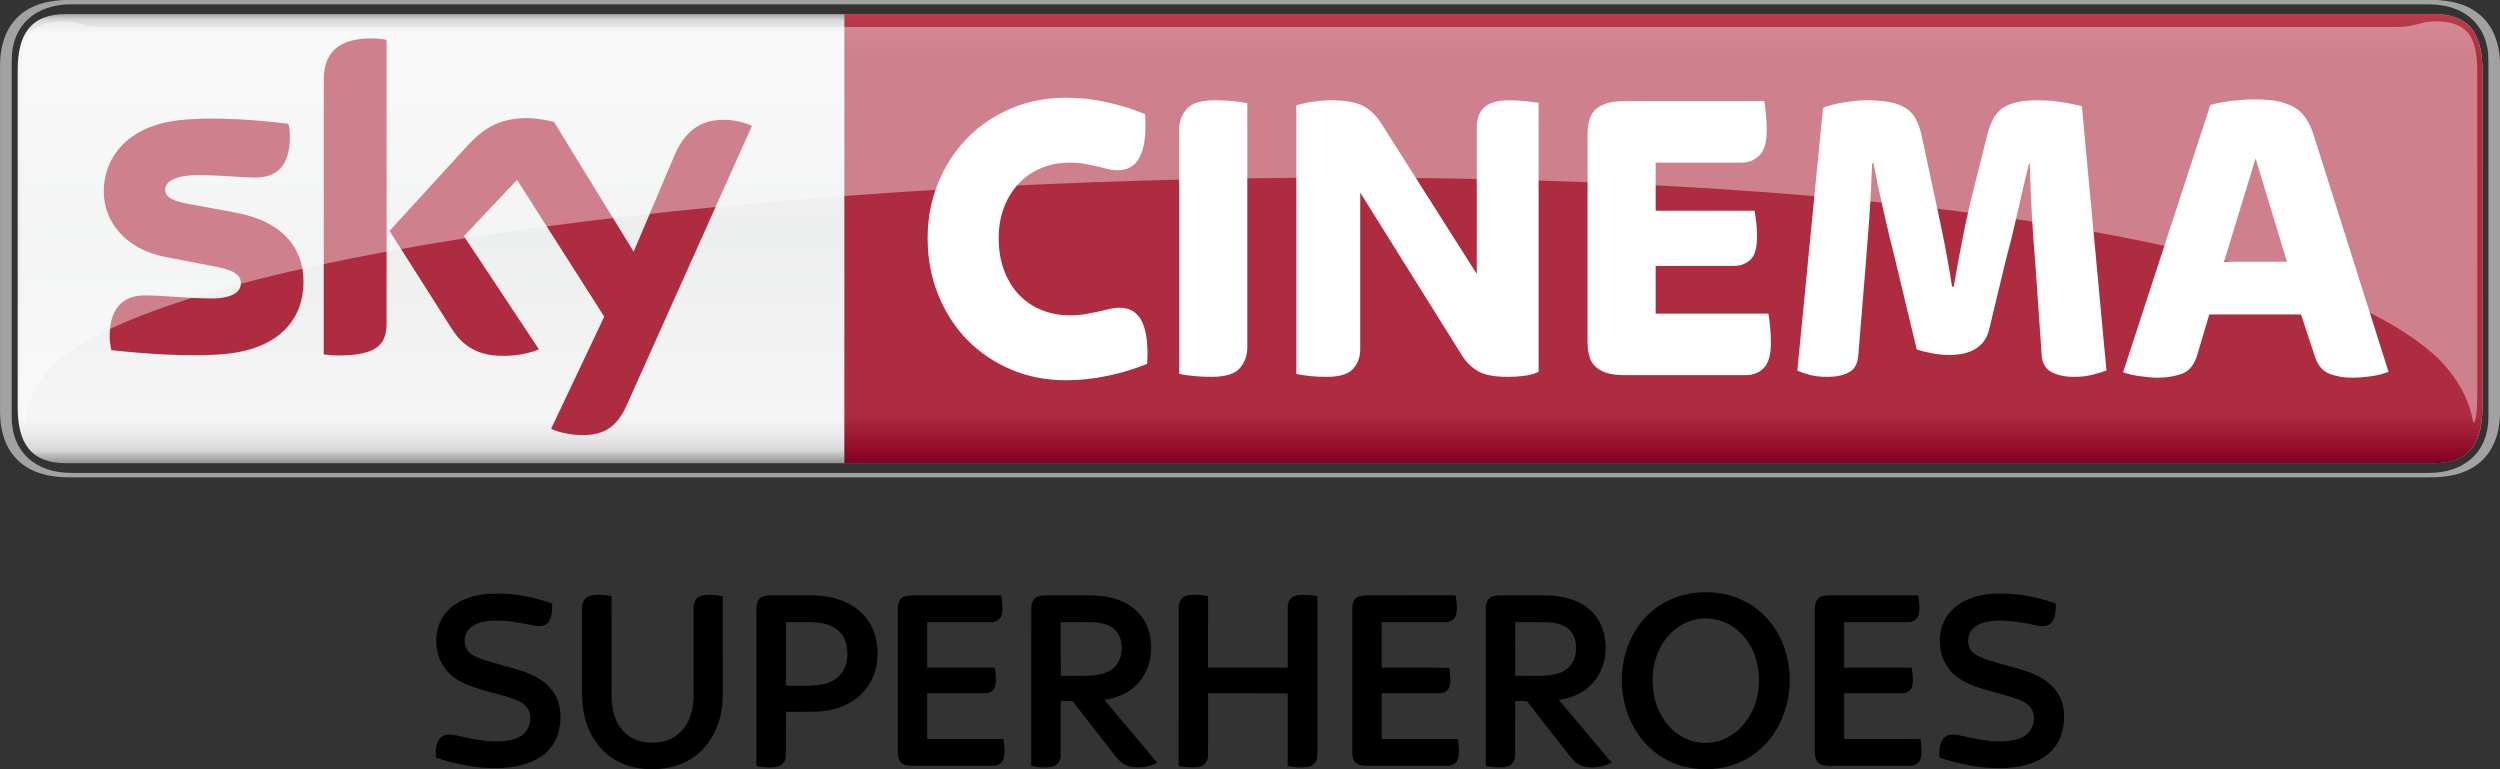 <svg height="730" viewBox="0 0 2372.446 730" width="2372.446" xmlns="http://www.w3.org/2000/svg" xmlns:xlink="http://www.w3.org/1999/xlink"><rect x="0" y="0" width="2372.446" height="730" fill="#333333" stroke="none"/><clipPath id="a"><path d="m411.591 515.351h94.948v18.13h-94.948z"/></clipPath><clipPath id="b"><path d="m412.392 532.67h93.284v-15.246h-93.284z"/></clipPath><clipPath id="c"><path d="m412.392 517.424h93.284v15.245h-93.284z"/></clipPath><linearGradient id="d" gradientTransform="matrix(0 17.057 17.057 0 474.762 515.887)" gradientUnits="userSpaceOnUse" spreadMethod="pad" x1="0" x2="1" y1="0" y2="0"><stop offset="0" stop-color="#820021"/><stop offset=".104" stop-color="#ae2c3f"/><stop offset=".902" stop-color="#ae2c3f"/><stop offset="1" stop-color="#ba3c4c"/></linearGradient><clipPath id="e"><path d="m411.591 515.351h94.948v18.13h-94.948z"/></clipPath><clipPath id="f"><path d="m505.836 530.723h.017v-.016h-.017z"/></clipPath><linearGradient id="g" gradientTransform="matrix(0 -17.343 17.343 0 459.065 533.092)" gradientUnits="userSpaceOnUse" spreadMethod="pad" x1="0" x2="1" y1="0" y2="0"><stop offset="0" stop-color="#868685"/><stop offset=".02" stop-color="#d8d9d9"/><stop offset=".052" stop-color="#f5f5f5"/><stop offset=".488" stop-color="#edeeee"/><stop offset=".895" stop-color="#f5f5f5"/><stop offset=".929" stop-color="#ebebec"/><stop offset=".964" stop-color="#d8d9d9"/><stop offset="1" stop-color="#868685"/></linearGradient><path d="m414.085 532.944c-1.345 0-1.823-.794-1.823-2.114v-12.829c0-1.32.478-2.114 1.823-2.114h89.96c1.345 0 1.822.794 1.822 2.114v12.829c0 1.32-.477 2.114-1.822 2.114z" fill="url(#g)" transform="matrix(24.987 0 0 -24.987 -10284.383 13330.024)"/><g clip-path="url(#e)" transform="matrix(24.987 0 0 -24.987 -10284.383 13330.024)"><g transform="translate(503.934 515.351)"><path d="m0 0c1.996 0 2.605 1.241 2.605 2.482v13.166c0 1.241-.609 2.482-2.605 2.482h-89.738c-1.997 0-2.605-1.241-2.605-2.482v-13.166c0-1.241.608-2.482 2.605-2.482zm-89.646.167c-1.344 0-2.254.793-2.254 2.114v13.568c0 1.321.91 2.114 2.254 2.114h89.554c1.344 0 2.254-.793 2.254-2.114v-13.568c0-1.321-.91-2.114-2.254-2.114h-89.554z" fill="#a1a2a2"/></g><g><g/><g><g clip-path="url(#f)" opacity=".8"><g/></g></g></g></g><path d="m443.657 532.944v-17.057h60.388c1.345 0 1.822.794 1.822 2.114v12.829c0 1.32-.477 2.114-1.822 2.114z" fill="url(#d)" transform="matrix(24.987 0 0 -24.987 -10284.383 13330.024)"/><g clip-path="url(#a)" transform="matrix(24.987 0 0 -24.987 -10284.383 13330.024)"><g transform="translate(452.075 519.037)"><path d="m0 0c-.756 0-1.454.136-2.093.408-.639.273-1.192.649-1.661 1.129-.469.481-.836 1.052-1.102 1.714s-.4 1.377-.4 2.146c0 .747.134 1.446.4 2.098.266.651.633 1.217 1.102 1.697.469.481 1.022.857 1.661 1.129.639.273 1.337.409 2.093.409.543 0 1.07-.059 1.581-.176.512-.118.985-.268 1.422-.449.096-1.42-.25-2.13-1.038-2.13-.139 0-.266.016-.384.048-.117.032-.245.064-.383.096-.139.032-.293.064-.463.096-.171.032-.373.049-.607.049-.373 0-.724-.067-1.055-.201-.33-.133-.614-.326-.854-.576-.24-.251-.429-.553-.567-.905-.139-.352-.208-.748-.208-1.185 0-.46.069-.871.208-1.233.138-.363.327-.67.567-.921s.524-.443.854-.577c.331-.133.682-.2 1.055-.2.234 0 .442.016.623.048s.343.064.487.096.28.064.407.096c.128.032.261.048.4.048.777 0 1.123-.71 1.038-2.13-.437-.181-.924-.331-1.462-.448s-1.078-.176-1.621-.176" fill="#fff"/></g><g transform="translate(457.587 519.165)"><path d="m0 0c-.224 0-.445.011-.663.032s-.402.048-.551.08v9.273c0 .309.096.573.287.792.192.219.554.329 1.087.329.223 0 .444-.011.663-.033.218-.021.402-.048.551-.08v-9.272c0-.31-.096-.574-.288-.793-.191-.219-.554-.328-1.086-.328" fill="#fff"/></g><g transform="translate(461.956 519.165)"><path d="m0 0c-.213 0-.421.011-.623.032-.203.021-.373.048-.511.08v10.201c.159.054.367.099.623.137.255.037.473.056.655.056.585 0 1.011-.075 1.278-.225.266-.149.489-.368.671-.656l3.626-5.717v5.573c0 .138.018.269.056.392.037.123.101.232.191.328.091.096.216.171.376.224.159.054.362.081.607.081.213 0 .418-.011.615-.033.197-.021.364-.042.503-.063v-10.218c-.149-.075-.33-.125-.543-.152s-.421-.04-.623-.04c-.501 0-.874.069-1.118.208-.246.139-.448.331-.607.577l-3.882 6.214v-5.942c0-.299-.091-.55-.272-.753s-.522-.304-1.022-.304" fill="#fff"/></g><g transform="translate(473.304 519.23)"><path d="m0 0c-.298 0-.541.032-.727.096s-.33.152-.431.264c-.102.112-.171.248-.208.409-.037.16-.056.33-.056.512v7.847c0 .182.019.353.056.513s.106.296.208.408c.101.112.245.2.431.264s.429.096.727.096h5.287c.022-.117.043-.277.064-.48.022-.203.032-.411.032-.624 0-.449-.09-.767-.271-.953-.182-.187-.41-.281-.687-.281h-3.259v-1.825h3.754c.021-.107.043-.249.064-.425s.032-.366.032-.568c0-.427-.086-.718-.256-.873s-.383-.232-.639-.232h-2.955v-1.81h4.281c.021-.118.043-.28.064-.488.021-.209.032-.414.032-.617 0-.459-.091-.779-.272-.961-.181-.181-.41-.272-.686-.272z" fill="#fff"/></g><g transform="translate(480.983 519.165)"><path d="m0 0c-.245 0-.461.024-.647.072-.187.048-.349.104-.487.168l.976 9.977c.203.086.469.155.799.208.33.054.612.081.846.081.33 0 .615-.022.854-.065.24-.042.445-.114.615-.216.17-.101.306-.243.407-.424.101-.182.178-.406.232-.673l.415-1.937c.117-.534.242-1.124.375-1.77s.253-1.311.359-1.994h.064c.117.683.239 1.345.367 1.986s.261 1.228.399 1.761l.51 2.034c.128.502.332.844.614 1.025.282.182.721.273 1.316.273.298 0 .598-.025.901-.073s.556-.098.758-.152l.934-10.041c-.149-.053-.328-.107-.535-.16-.208-.053-.434-.08-.679-.08-.341 0-.629.059-.863.176-.234.118-.362.337-.383.657l-.24 3.459c-.053.609-.098 1.246-.136 1.914-.037.667-.061 1.299-.072 1.898h-.032c-.138-.556-.279-1.156-.423-1.802s-.29-1.241-.439-1.786l-.655-2.722c-.16-.641-.666-.961-1.518-.961-.213 0-.431.021-.655.064-.223.042-.415.09-.575.144l-.814 3.395c-.16.63-.309 1.249-.447 1.858-.139.608-.267 1.217-.384 1.825h-.048c-.032-.854-.074-1.636-.128-2.346-.053-.71-.101-1.321-.143-1.833l-.256-3.123c-.021-.31-.138-.523-.351-.641-.214-.117-.49-.176-.831-.176" fill="#fff"/></g><g transform="translate(496.056 523.538)"><path d="m0 0h2.39l-1.192 3.923zm-2.492-4.404c-.202 0-.434.019-.694.056-.262.037-.477.088-.647.152l3.314 10.153c.288.075.579.129.873.161s.563.048.809.048c.352 0 .654-.027.905-.08.251-.054.462-.134.633-.241s.312-.248.424-.424.206-.382.281-.617l2.84-8.984c-.181-.075-.399-.131-.655-.168-.255-.037-.506-.056-.75-.056-.278 0-.546.045-.807.136s-.45.296-.567.617l-.544 1.649h-3.484l-.461-1.553c-.117-.374-.314-.609-.591-.705s-.57-.144-.879-.144" fill="#fff"/></g><g transform="translate(423.116 522.782)"><path d="m0 0c0-1.46-.955-2.527-2.894-2.738-1.404-.15-3.438.027-4.404.138-.036.158-.064.354-.064.508 0 1.278.691 1.569 1.338 1.569.672 0 1.73-.116 2.518-.116.865 0 1.129.294 1.129.573 0 .367-.349.52-1.021.648l-1.839.354c-1.531.293-2.348 1.352-2.348 2.476 0 1.366.967 2.509 2.868 2.72 1.438.155 3.187-.02 4.148-.138.035-.165.053-.321.053-.492 0-1.274-.671-1.549-1.319-1.549-.497 0-1.269.093-2.15.093-.897 0-1.269-.248-1.269-.55 0-.319.355-.451.916-.549l1.758-.326c1.806-.333 2.58-1.359 2.58-2.621m3.155-1.568c0-.783-.307-1.235-1.836-1.235-.203 0-.38.015-.55.04v10.39c0 .789.269 1.612 1.813 1.612.194 0 .391-.02.573-.058zm6.25-4.019c.2-.103.612-.227 1.131-.241.886-.019 1.371.321 1.73 1.116l4.764 10.626c-.197.106-.631.223-.988.231-.612.011-1.434-.114-1.96-1.367l-1.543-3.641-3.025 4.927c-.195.06-.671.146-1.021.146-1.067 0-1.665-.394-2.284-1.066l-2.941-3.217 2.366-3.723c.437-.678 1.013-1.024 1.949-1.024.612 0 1.121.139 1.357.252l-2.848 4.295 2.019 2.139 3.311-5.197z" fill="#ae2c3f"/></g><g><g/><g><g clip-path="url(#b)" opacity=".4"><g><g><g clip-path="url(#c)"><g transform="translate(504.166 519.887)"><path d="m0 0c1.156-1.145 1.313-2.225 1.354-2.463.114 0 .156.506.156 1.261l-.004 12.109c0 1.402-.456 1.876-1.644 1.876-.402 0-.804-.216-1.339-.216h-87.31c-.536 0-.938.216-1.34.216-1.187 0-1.643-.474-1.643-1.876l-.004-12.109c0-.755.041-1.261.155-1.261.041.238.076 1.402 1.354 2.463 10.208 7.878 79.259 10.296 90.265 0" fill="#fff"/></g></g></g></g></g></g></g></g><g transform="matrix(1.003 0 0 1.003 183.264 394.934)"><path d="m1416.61 167.76c18.19-2.99 37.59-.55 53.73 8.67 15.32 8.4 27.17 22.46 33.68 38.6 12.2 30.19 7.54 67.25-13.73 92.29-11.6 13.86-28.41 23.19-46.29 25.77-17.19 2.5-35.38.11-50.67-8.42-16.2-8.7-28.45-23.76-35.17-40.74-11.56-29.4-7.56-65.31 12.77-89.95 11.41-13.85 27.99-23.26 45.68-26.22m3.88 24.9c-10.08 2.4-19.18 8.33-25.73 16.3-10.54 12.72-14.96 29.74-13.7 46.06 1.04 18.17 9.5 36.71 25.15 46.75 13.36 8.94 31.65 9.91 45.74 2.05 15.23-8.06 25.25-23.9 28.34-40.61 3.77-20.18-.97-42.85-15.76-57.69-11.19-11.52-28.39-16.75-44.04-12.86z"/><path d="m236.87 188.88c8.37-12.12 23-18.37 37.22-20.23 22.15-2.62 44.68 1.27 65.62 8.59-.03 6.23.14 13.31-4.16 18.33-3.72 3.95-9.74 3.27-14.56 2.3-13.75-2.87-27.81-5.49-41.9-4.06-6.22.7-12.7 2.49-17.35 6.9-5.62 5.19-6.49 14.54-2.27 20.84 3.24 4.43 8.66 6.37 13.58 8.29 12.74 4.26 25.84 7.34 38.64 11.4 11.44 3.9 22.85 10.07 29.63 20.44 7.02 10.59 7.53 24.23 4.66 36.28-2.24 9.6-8.16 18.23-16.32 23.78-11.83 8.18-26.5 10.93-40.64 11.24-20.18.43-40.23-3.58-59.33-9.88-.49-6.31-.11-13.34 3.99-18.48 3.83-4.37 10.26-3.64 15.37-2.57 13.79 3.12 27.79 6.34 42.04 5.53 7.74-.43 16.31-1.66 22.03-7.42 5.54-5.28 7.38-13.93 4.71-21.06-1.85-4.81-6.29-7.98-10.84-10-18.44-7.71-39.21-9.25-56.6-19.6-10.66-6.12-18.03-17.33-19.86-29.43-1.52-10.66.36-22.12 6.34-31.19z"/><path d="m1658.11 191.07c7.96-13.58 23.7-20.52 38.79-22.45 22.09-2.58 44.52 1.35 65.4 8.59.02 6.16.15 13.08-3.92 18.13-3.31 3.8-8.88 3.62-13.4 2.79-14.43-2.95-29.19-5.92-43.98-4.24-6.35.8-12.99 2.81-17.44 7.64-6.1 6.51-5.51 18.63 2.25 23.61 7.99 5.08 17.44 6.96 26.39 9.68 11.56 3.51 23.64 5.84 34.34 11.67 7.58 4.01 14.46 9.76 18.69 17.31 4 6.98 5.3 15.19 4.94 23.15-.41 10.31-3.63 20.87-10.76 28.55-9.82 10.68-24.43 15.44-38.51 16.9-23.22 2.22-46.69-1.98-68.66-9.41-.35-6.34-.05-13.45 4.23-18.54 3.71-4.07 9.77-3.48 14.68-2.51 13.09 2.89 26.31 6.11 39.83 5.72 8.29-.22 17.44-1.03 23.97-6.74 7.42-6.32 9.3-18.99 2.57-26.45-4.75-5-11.64-6.9-17.98-8.98-11.5-3.56-23.33-6.03-34.61-10.25-9.7-3.71-19.35-9.16-25.09-18.12-9.2-13.41-9.43-31.92-1.73-46.05z"/><path d="m375.81 169.79c6.6-1.48 13.47-.54 20.09.4.1 27.93.01 55.85.04 83.78.07 8.03-.4 16.16 1.29 24.06 1.99 10.1 7.45 19.94 16.33 25.49 8.36 5.19 18.72 6.19 28.3 4.84 8.8-1.26 17.02-6 22.42-13.07 6.77-8.5 9.22-19.61 9.21-30.28.03-28.02-.01-56.04.02-84.06-.25-4.97 2.84-10.23 7.94-11.23 6.47-1.35 13.16-.5 19.63.49.11 26.59.01 53.18.05 79.77-.08 10.63.53 21.4-1.83 31.85-3.51 16.98-13.2 33.19-28.19 42.37-14.51 9.19-32.5 11.33-49.25 8.92-15.79-2.26-30.68-10.86-40.08-23.8-9.62-12.96-13.72-29.32-13.7-45.29-.04-27.68-.03-55.36 0-83.04-.23-4.89 2.71-10.12 7.73-11.2z"/><path d="m940.47 169.71c6.53-1.33 13.29-.48 19.82.5.03 22.58.05 45.16-.01 67.74 25.12.09 50.25.08 75.37 0-.07-18.64 0-37.29-.03-55.93-.06-3.13.45-6.44 2.52-8.92 2.28-3.02 6.3-3.84 9.88-4.01 5.26-.18 10.54.23 15.73 1.15-.01 50.25.03 100.51-.02 150.77.07 4.71-3.01 9.54-7.78 10.56-6.68 1.43-13.62.51-20.3-.47-.06-22.98-.02-45.97-.02-68.95-25.11-.04-50.21-.03-75.32-.01-.01 19.62.04 39.25-.03 58.87.12 4.93-3.31 9.88-8.33 10.7-6.31 1.09-12.87.53-19.14-.63-.71-1.2-.19-2.77-.34-4.09.07-48.97-.01-97.94.04-146.91-.03-4.72 3.18-9.45 7.96-10.37z"/><path d="m536.29 172.34c2.92-2.53 7.04-2.69 10.72-2.79 13.64.05 27.28-.07 40.92.06 16.12.47 32.98 5.17 44.75 16.71 10.82 10.44 15.58 25.93 14.88 40.72-.39 13.36-5.73 26.7-15.45 36-11.38 11.04-27.39 16.3-43.04 16.62-9.42.08-18.83 0-28.25.04-.04 13.79.05 27.58-.04 41.38.06 4.73-3.08 9.56-7.89 10.52-6.57 1.37-13.39.52-19.95-.52-.01-49.04.01-98.08-.01-147.12-.01-4.04.39-8.57 3.36-11.62m24.53 22.55c-.01 20.07-.01 40.15 0 60.22 10.1-.16 20.24.48 30.31-.59 7.89-.96 16.12-3.69 21.32-10.04 7.51-9.06 8.25-22.44 4.09-33.13-3.83-9.4-13.75-14.62-23.42-15.81-10.71-1.25-21.54-.43-32.3-.65z"/><path d="m670.24 172.16c2.72-2.19 6.4-2.46 9.76-2.59 28.17-.03 56.35.02 84.52-.02 1.04 5.77 1.78 11.77.7 17.59-.75 4.77-5.52 7.96-10.18 7.72-20.16.05-40.31 0-60.47.02-.02 14.37 0 28.74-.01 43.11 21.35.05 42.69-.05 64.03.05.59 5.9 1.75 12.01.15 17.85-1.13 4.18-5.63 6.5-9.76 6.22-18.13.03-36.27.01-54.41.01-.02 14.44-.01 28.87 0 43.31 24.05.01 48.1.01 72.16 0 .72 6.09 1.78 12.41.15 18.43-1.1 4.32-5.5 7.19-9.87 6.95-25.34.01-50.68.01-76.02 0-3.76-.12-8-.24-10.98-2.83-2.81-2.9-3.31-7.17-3.32-11.03-.01-44.3 0-88.6-.01-132.9-.01-4.15.38-8.86 3.56-11.89z"/><path d="m796.34 172.33c2.92-2.5 7.03-2.68 10.7-2.78 14.97.05 29.95-.07 44.92.07 15.29.44 31.48 4.76 42.27 16.21 9.51 9.72 12.96 23.88 12.09 37.15-.66 12.88-6.58 25.54-16.54 33.82-7.75 6.56-17.58 10.35-27.61 11.49 16.52 19.98 33.49 39.6 49.96 59.63-8 4.16-17.45 5.43-26.25 3.45-5.85-1.31-10.17-5.86-13.77-10.37-13.39-17.13-26.72-34.3-40.11-51.43-3.71-.01-7.41-.01-11.12 0-.04 17.17.06 34.34-.04 51.5.05 4.75-3.11 9.59-7.94 10.53-6.56 1.35-13.35.52-19.9-.52 0-49.36-.01-98.72.01-148.08 0-3.75.61-7.87 3.33-10.67m24.55 22.55c.06 16.95-.17 33.9.11 50.85 8.68-.14 17.37.09 26.06-.14 6.82-.29 13.85-1.23 19.94-4.53 6.26-3.44 10.39-10.11 11.26-17.14 1.05-7.71-.36-16.43-6.22-22-5.88-5.5-14.35-6.75-22.09-6.99-9.69-.12-19.38-.03-29.06-.05z"/><path d="m1100.14 172.21c2.73-2.25 6.47-2.52 9.87-2.64 28.14-.05 56.28.05 84.42-.05 1.14 6.5 2.3 13.54.01 19.91-2.05 4.77-7.78 5.88-12.43 5.46-19.17-.03-38.34-.01-57.5 0-.02 14.36-.01 28.73-.01 43.1 21.36.07 42.72-.1 64.08.09.54 6.05 1.84 12.36-.05 18.3-1.3 3.91-5.61 5.95-9.54 5.73-18.16.04-36.32 0-54.48.02-.01 14.43-.01 28.87 0 43.3 24.06.01 48.12 0 72.18 0 .72 6.13 1.81 12.48.12 18.54-1.13 4.22-5.44 7.04-9.73 6.83-25.34.03-50.68.02-76.02.01-3.77-.11-8-.21-11.02-2.77-2.86-2.9-3.4-7.2-3.36-11.08.01-44.67 0-89.33.01-134-.02-3.79.61-7.98 3.45-10.75z"/><path d="m1226.9 171.84c3.22-2.2 7.33-2.25 11.1-2.29 14.66.07 29.32-.07 43.97.07 15.71.44 32.42 5.07 43.16 17.22 9.54 10.44 12.41 25.4 10.89 39.12-1.46 13.72-9.14 26.76-20.82 34.22-6.88 4.65-14.98 6.98-23.11 8.25 16.76 19.75 33.41 39.59 50.06 59.43-7.98 4.22-17.45 5.48-26.25 3.53-6.09-1.36-10.5-6.16-14.2-10.85-13.25-16.99-26.48-33.99-39.73-50.97-3.72-.01-7.44-.01-11.15 0-.03 17.16.03 34.32-.03 51.48.08 4.74-3.07 9.56-7.87 10.54-6.56 1.36-13.37.54-19.92-.5-.01-49.36.01-98.71 0-148.07-.03-3.96.65-8.52 3.9-11.18m23.92 23.05c.05 16.94-.12 33.88.09 50.82 13.53-.56 27.45 1.46 40.65-2.36 7.79-2.12 14.2-8.52 16.07-16.4 2-8.51.97-18.64-5.58-24.99-5.89-5.54-14.39-6.79-22.15-7.03-9.7-.12-19.39-.03-29.08-.04z"/><path d="m1537.99 172c3.14-2.29 7.23-2.4 10.98-2.45 27.73.06 55.46-.06 83.19.06.9 6.06 1.89 12.37.4 18.42-1.05 4.17-5.33 6.85-9.5 6.82-20.31.08-40.62 0-60.93.03-.02 14.37 0 28.74-.01 43.11 21.33.02 42.66 0 63.99.02.68 5.8 1.71 11.8.29 17.58-.99 4.18-5.34 6.73-9.47 6.51-18.26.07-36.53 0-54.8.03-.02 14.43.01 28.86-.01 43.29 24.07.09 48.16-.1 72.24.09.6 6.2 1.8 12.64-.04 18.74-1.19 3.94-5.19 6.63-9.25 6.54-25.69.05-51.38.04-77.06 0-3.71-.14-7.96-.33-10.73-3.12-3.23-3.75-3.05-9.03-3.04-13.68.02-43.33 0-86.66.01-129.99-.03-4.2.41-9.02 3.74-12z"/></g></svg>